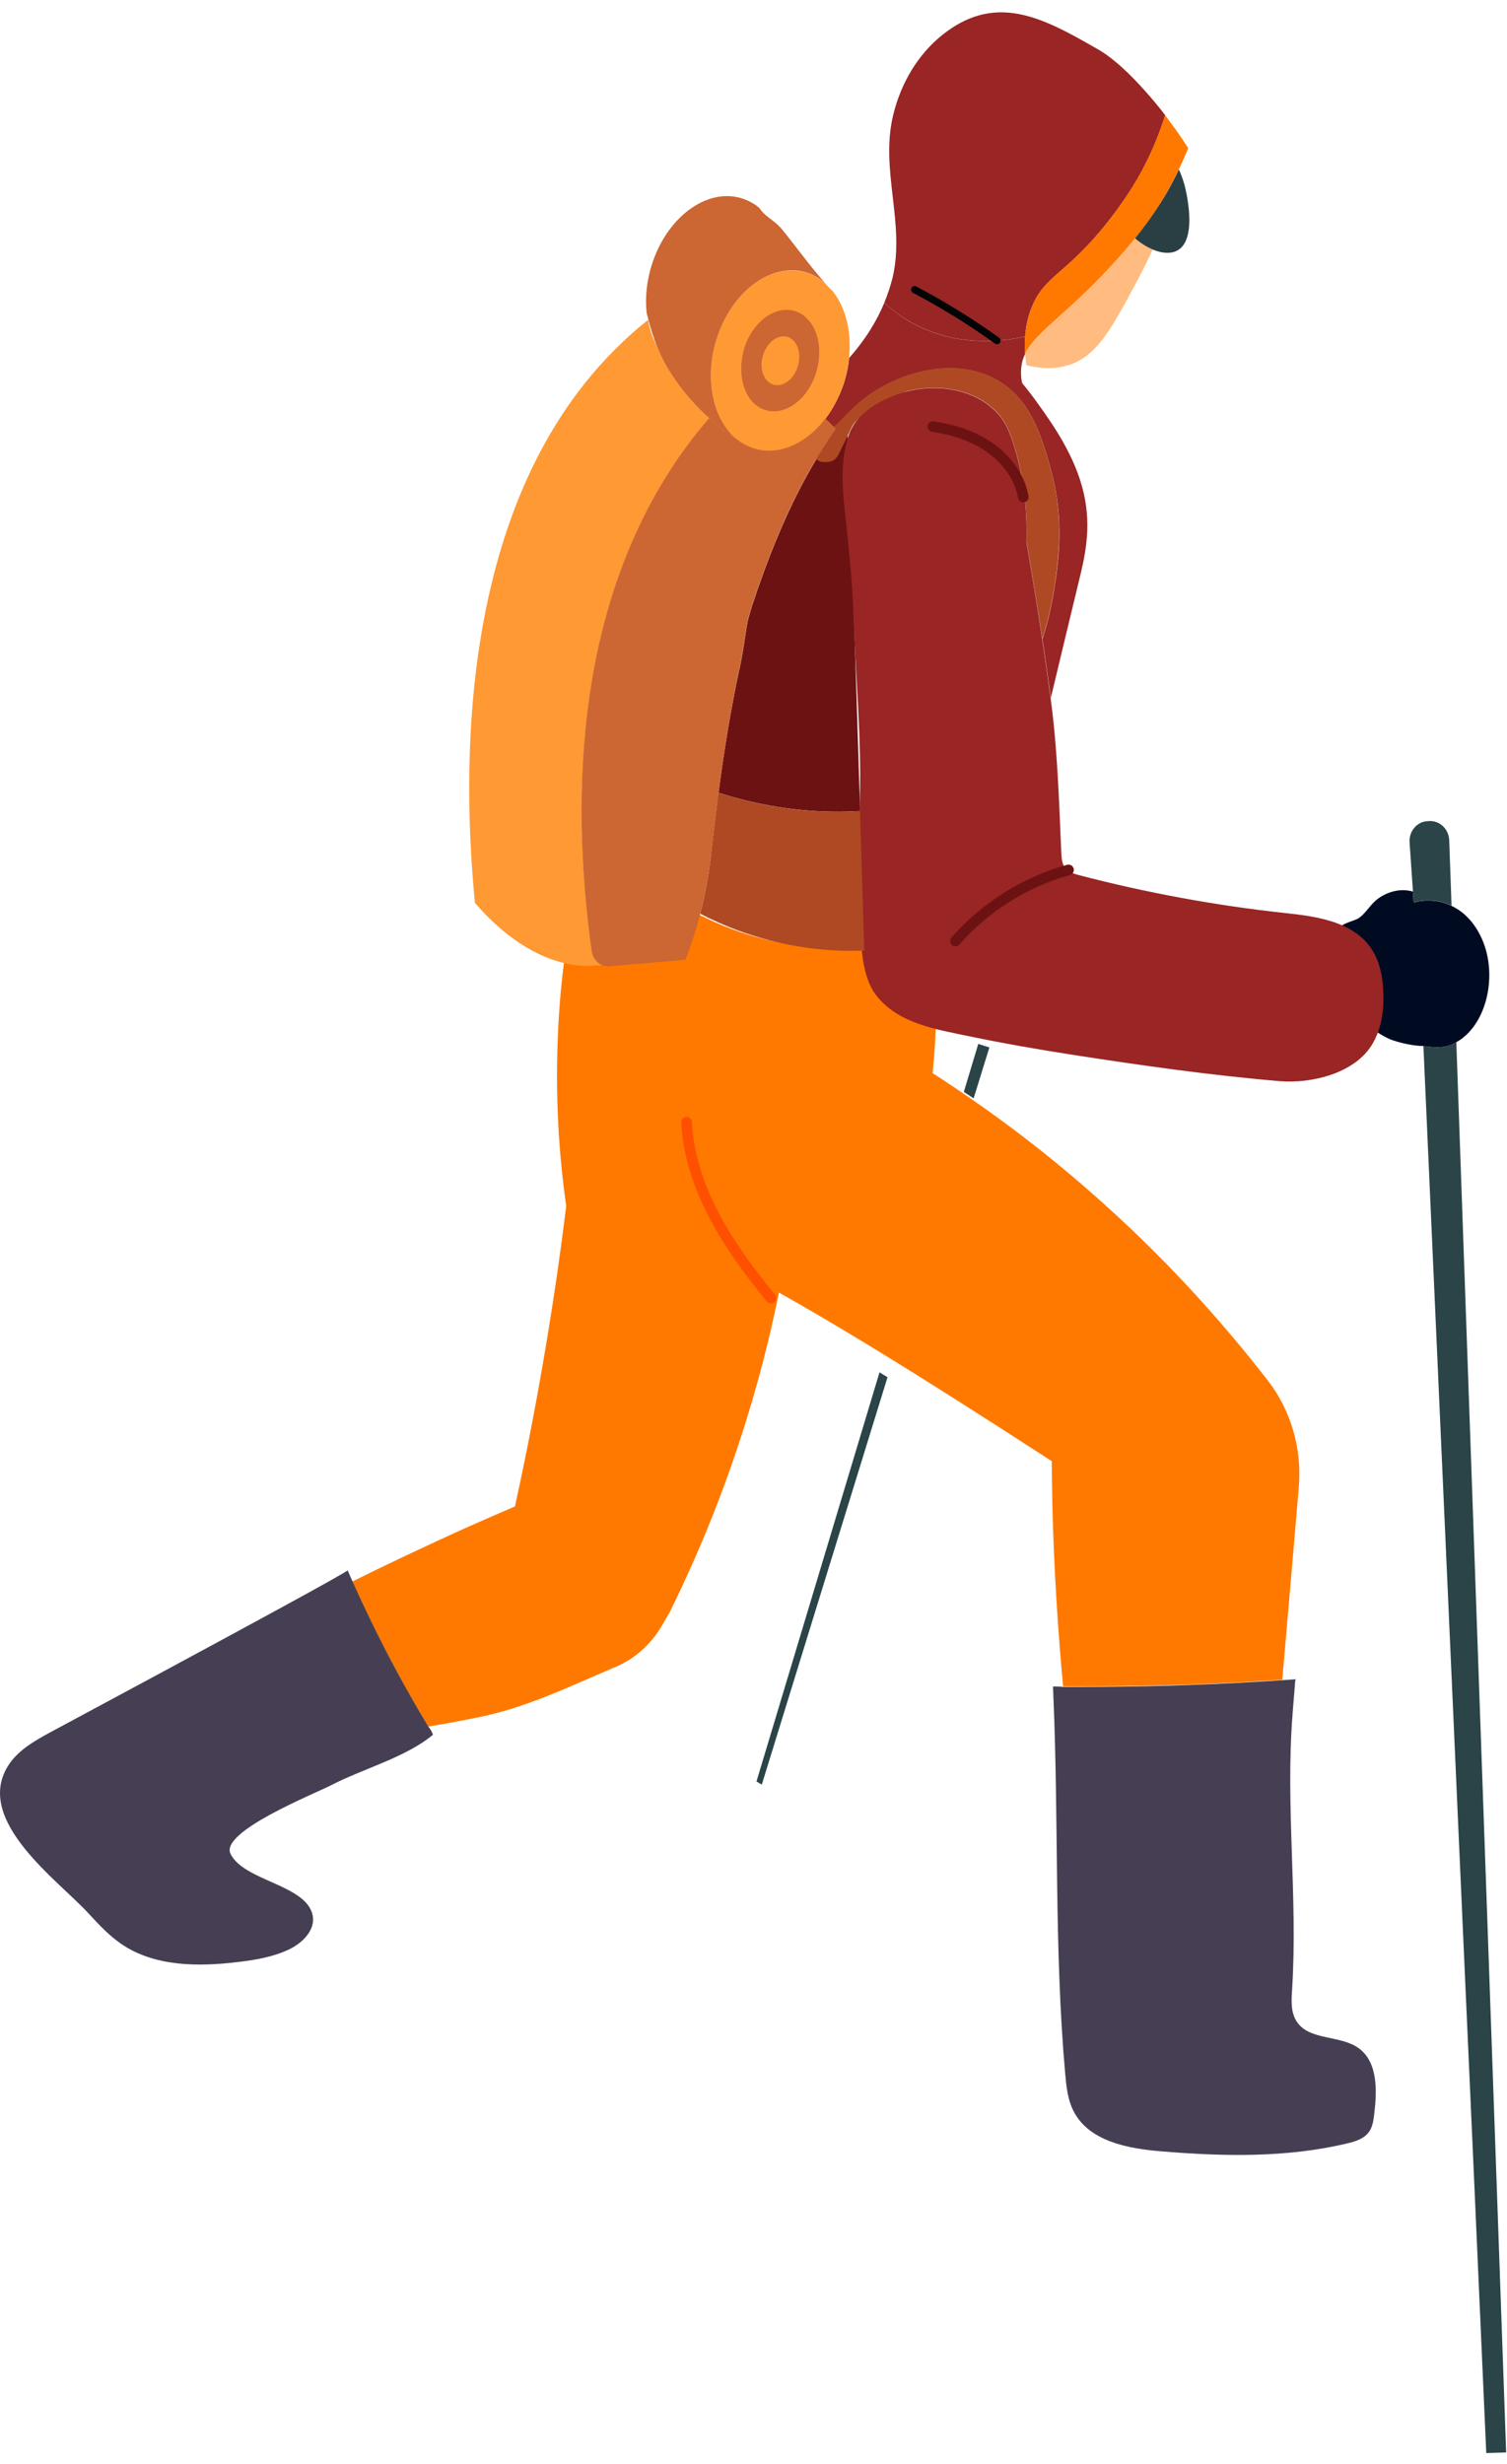 <svg width="71" height="116" viewBox="0 0 71 116" fill="none" xmlns="http://www.w3.org/2000/svg">
<path d="M16.598 74.464C16.835 74.994 17.078 75.523 17.34 76.059C18.252 77.959 19.213 79.706 20.174 81.294C20.983 81.16 21.81 81.008 22.656 80.832C24.918 80.363 27.047 79.304 28.969 78.5C29.893 78.117 30.678 77.423 31.195 76.522L31.554 75.907C33.141 72.693 34.729 68.772 35.927 64.189C36.225 63.05 36.48 61.936 36.699 60.859C37.873 61.516 39.224 62.307 40.768 63.245L41.121 63.458C43.481 64.901 46.273 66.672 49.551 68.797C49.557 69.485 49.569 70.179 49.581 70.879C49.654 73.801 49.831 76.644 50.086 79.401C51.892 79.413 53.766 79.389 55.688 79.328C57.306 79.273 58.881 79.194 60.413 79.091C60.675 76.065 60.937 73.034 61.192 70.014C61.192 70.008 61.192 70.002 61.192 69.996C61.344 68.188 60.815 66.392 59.726 64.992C57.5 62.125 54.763 59.087 51.418 56.159C49.18 54.193 46.984 52.549 44.916 51.167C44.77 51.07 44.624 50.979 44.484 50.881C44.302 50.76 44.12 50.644 43.937 50.528L43.961 50.273C44.132 48.556 44.132 46.851 44.132 45.116C44.132 44.788 44.114 44.416 43.876 44.191C43.621 43.947 43.219 43.972 42.873 44.008C40.817 44.252 38.816 44.794 36.748 44.386C35.191 44.075 33.877 43.552 32.855 43.022C32.77 43.357 32.667 43.71 32.545 44.081C32.411 44.502 32.284 44.836 32.199 45.049L28.847 45.336C28.732 45.348 28.622 45.323 28.525 45.281C28.367 45.305 28.215 45.317 28.069 45.317C27.552 45.329 27.059 45.256 26.597 45.129C26.457 46.169 26.354 47.271 26.299 48.428C26.141 51.533 26.329 54.351 26.676 56.786C26.536 57.912 26.384 59.057 26.214 60.219C25.66 63.982 25.003 67.555 24.262 70.927C23.325 71.329 22.376 71.743 21.421 72.175C19.773 72.93 18.167 73.685 16.598 74.464Z" fill="#FF7900"/>
<path d="M38.883 19.725C39.047 19.883 39.217 20.042 39.382 20.206C39.382 20.2 39.388 20.2 39.388 20.194C39.509 20.023 39.673 19.792 39.899 19.536C40.093 19.317 40.337 19.068 40.635 18.836C42.283 17.509 45.172 16.657 47.24 18.063C48.657 19.025 49.131 20.748 49.52 22.154C50.159 24.467 49.873 26.446 49.666 27.742C49.527 28.631 49.326 29.423 49.113 30.098C49.253 31.024 49.381 31.949 49.508 32.862C49.977 30.902 50.414 29.076 50.828 27.371C51.096 26.269 51.436 24.899 51.065 23.25C50.67 21.484 49.593 19.975 48.918 19.031C48.651 18.654 48.395 18.325 48.158 18.039C48.115 17.862 48.097 17.68 48.103 17.485C48.103 17.363 48.122 17.254 48.14 17.138C48.17 16.974 48.225 16.815 48.298 16.663C48.28 16.365 48.28 16.097 48.298 15.847C47.252 16.079 44.886 16.413 42.666 15.026C42.289 14.788 41.954 14.526 41.662 14.258C41.34 15.032 40.835 15.92 40.008 16.852C39.965 17.272 39.874 17.698 39.734 18.118C39.522 18.727 39.23 19.269 38.883 19.725Z" fill="#992525"/>
<path d="M41.662 14.253C41.948 14.52 42.283 14.782 42.666 15.02C44.886 16.408 47.252 16.079 48.298 15.841C48.341 15.257 48.468 14.807 48.608 14.472C49.21 12.962 50.202 12.962 52.203 10.436C53.17 9.212 53.681 8.275 53.863 7.915C54.362 6.972 54.684 6.107 54.897 5.426C54.636 5.085 54.392 4.787 54.167 4.531C52.902 3.064 52.099 2.546 51.832 2.382C51.753 2.333 51.509 2.199 51.029 1.925C48.76 0.653 46.711 -0.187 44.418 1.627C43.232 2.565 42.435 3.946 42.082 5.414C41.45 8.013 42.666 10.521 42.046 13.102C41.954 13.449 41.833 13.839 41.662 14.253Z" fill="#992525"/>
<path d="M48.298 16.657C48.791 15.634 50.22 14.831 52.349 12.524C52.787 12.049 53.158 11.617 53.474 11.227C54.289 10.216 54.721 9.498 54.934 9.127C55.165 8.725 55.365 8.341 55.536 7.982C55.712 7.617 55.858 7.276 55.98 6.972C55.603 6.387 55.238 5.876 54.891 5.426C54.678 6.101 54.356 6.966 53.857 7.915C53.669 8.274 53.158 9.212 52.197 10.436C50.196 12.962 49.204 12.962 48.602 14.472C48.468 14.812 48.341 15.257 48.292 15.841C48.274 16.091 48.274 16.365 48.298 16.657Z" fill="#FF7900"/>
<path d="M63.388 43.485C63.211 43.564 63.071 43.674 63.078 43.838C63.078 43.929 63.126 44.008 63.169 44.087C63.807 45.244 64.172 46.559 64.215 47.886C64.221 48.008 64.221 48.136 64.3 48.233C64.343 48.288 64.403 48.318 64.464 48.349C64.829 48.55 65.206 48.836 65.589 48.97C66.003 49.116 66.623 49.25 67.061 49.25C67.134 49.262 67.207 49.274 67.28 49.28C67.554 49.317 67.943 49.359 68.381 49.189C68.381 49.189 68.478 49.146 68.618 49.067C68.722 49.006 68.849 48.933 68.965 48.83C70.175 47.837 70.552 45.591 69.719 44.002C69.61 43.789 69.221 43.047 68.387 42.651C68.32 42.62 68.253 42.59 68.18 42.559C67.87 42.444 67.566 42.401 67.286 42.401C67.031 42.401 66.8 42.438 66.599 42.493L66.569 41.981C66.538 41.975 66.514 41.969 66.484 41.957C65.705 41.774 65.066 42.206 64.945 42.298C64.58 42.547 64.391 42.955 64.032 43.217C63.892 43.314 63.613 43.381 63.388 43.485Z" fill="#000B22"/>
<path d="M63.017 48.093C63.163 47.691 63.674 46.127 62.986 44.483C62.792 44.015 62.542 43.637 62.305 43.357" fill="#FF910E"/>
<path d="M63.017 48.093C63.163 47.691 63.674 46.127 62.986 44.483C62.792 44.015 62.542 43.637 62.305 43.357" stroke="black" stroke-width="0.198" stroke-miterlimit="10"/>
<path d="M33.494 17.716C33.5 18.958 33.944 20.066 34.717 20.693C34.717 20.693 34.717 20.693 34.723 20.693C34.923 20.857 35.142 20.985 35.386 21.077C36.584 21.533 37.94 20.949 38.883 19.725C39.23 19.269 39.522 18.727 39.728 18.118C39.868 17.692 39.959 17.266 40.002 16.852C40.13 15.622 39.844 14.472 39.223 13.698L39.217 13.692C39.102 13.589 38.974 13.455 38.84 13.303C38.633 13.126 38.396 12.986 38.141 12.889C37.764 12.743 37.368 12.706 36.979 12.755C35.672 12.925 34.382 14.106 33.792 15.854C33.585 16.48 33.488 17.114 33.494 17.716Z" fill="#FF9933"/>
<path d="M34.923 17.394C34.929 18.094 35.173 18.715 35.611 19.068C35.726 19.159 35.848 19.232 35.982 19.281C36.657 19.537 37.417 19.208 37.952 18.52C38.147 18.264 38.311 17.96 38.427 17.613C38.506 17.375 38.56 17.132 38.579 16.901C38.652 16.207 38.487 15.561 38.141 15.129C38.141 15.129 38.141 15.129 38.135 15.123C38.068 15.062 37.995 14.989 37.922 14.904C37.806 14.807 37.672 14.727 37.533 14.673C37.32 14.594 37.101 14.569 36.876 14.6C36.14 14.697 35.416 15.361 35.081 16.341C34.972 16.7 34.923 17.059 34.923 17.394Z" fill="#CC6633"/>
<path d="M35.878 17.181C35.878 17.515 36 17.82 36.213 17.99C36.268 18.033 36.328 18.07 36.395 18.094C36.718 18.216 37.089 18.057 37.344 17.729C37.441 17.607 37.52 17.455 37.575 17.29C37.612 17.175 37.636 17.059 37.648 16.949C37.685 16.615 37.606 16.304 37.435 16.091C37.405 16.061 37.368 16.024 37.332 15.988C37.277 15.939 37.21 15.902 37.143 15.878C37.04 15.841 36.937 15.829 36.827 15.841C36.474 15.89 36.122 16.207 35.964 16.682C35.903 16.846 35.872 17.016 35.878 17.181Z" fill="#FF9933"/>
<path d="M30.465 14.728C30.49 14.831 30.514 14.935 30.544 15.044C30.654 15.458 30.788 15.909 30.976 16.365C30.976 16.365 30.976 16.365 30.976 16.371C31.116 16.718 31.286 17.065 31.487 17.4C32.095 18.386 32.782 19.135 33.409 19.695C33.902 20.14 34.364 20.468 34.717 20.688C33.944 20.06 33.5 18.953 33.494 17.711C33.488 17.108 33.585 16.475 33.798 15.848C34.388 14.107 35.672 12.92 36.985 12.749C37.381 12.694 37.77 12.737 38.147 12.883C38.402 12.981 38.633 13.121 38.846 13.297C38.226 12.609 37.46 11.556 36.876 10.838C36.633 10.54 36.413 10.399 36.213 10.241C36.061 10.126 35.915 9.998 35.769 9.785C35.568 9.614 35.337 9.48 35.094 9.389C33.458 8.762 31.511 10.089 30.745 12.354C30.471 13.163 30.386 13.985 30.465 14.728Z" fill="#CC6633"/>
<path d="M33.853 37.324C35.306 37.793 37.119 38.183 39.211 38.219C39.667 38.225 40.105 38.213 40.525 38.189C40.391 33.788 40.245 29.386 40.093 24.979C40.038 23.42 39.984 21.856 39.929 20.297L39.905 19.53C39.68 19.786 39.515 20.017 39.394 20.188C39.394 20.194 39.388 20.194 39.388 20.2C38.384 21.631 36.931 23.95 35.428 28.534L35.264 29.094C35.136 29.587 35.069 30.427 34.862 31.383C34.4 33.495 34.078 35.614 33.853 37.324Z" fill="#6D1212"/>
<path d="M39.874 19.506C39.819 19.561 39.765 19.622 39.71 19.683C39.473 19.957 39.175 20.17 38.889 20.395C38.694 20.553 38.487 20.73 38.421 20.967C38.384 21.095 38.396 21.235 38.408 21.369C38.414 21.448 38.427 21.533 38.469 21.606C38.548 21.722 38.706 21.759 38.846 21.759C38.992 21.765 39.144 21.746 39.266 21.673C39.418 21.582 39.503 21.412 39.576 21.253C39.753 20.894 39.929 20.535 40.099 20.17C40.282 19.786 40.628 19.567 40.957 19.311C41.212 19.11 41.486 18.934 41.772 18.788C42.064 18.636 42.404 18.575 42.696 18.429C44.053 18.07 45.962 18.234 47.081 19.537C47.227 19.707 47.611 20.188 47.969 21.655C48.188 22.538 48.413 23.853 48.365 25.521C48.632 27.055 48.882 28.577 49.107 30.086C49.32 29.404 49.52 28.613 49.66 27.73C49.861 26.434 50.153 24.455 49.514 22.142C49.125 20.736 48.651 19.013 47.233 18.051C45.166 16.645 42.277 17.497 40.628 18.824C40.367 19.044 40.111 19.263 39.874 19.506Z" fill="#AE4924"/>
<path d="M22.376 42.511C23.112 43.369 24.505 44.751 26.317 45.275C26.81 45.415 27.333 45.494 27.886 45.475C28.044 45.469 28.203 45.457 28.373 45.433C28.117 45.329 27.923 45.086 27.88 44.782C27.005 38.426 26.785 28.656 32.314 21.083C32.655 20.614 33.02 20.151 33.421 19.695C32.795 19.141 32.107 18.386 31.499 17.4C31.292 17.065 31.122 16.718 30.988 16.371C30.988 16.371 30.982 16.371 30.988 16.365C30.769 15.988 30.617 15.543 30.532 15.062C30.088 15.415 29.668 15.781 29.279 16.158C21.391 23.676 21.81 36.679 22.376 42.511Z" fill="#FF9933"/>
<path d="M49.612 79.407C49.618 79.578 49.624 79.754 49.63 79.931C49.885 85.817 49.66 91.698 50.183 97.615C50.238 98.23 50.299 98.863 50.585 99.411C51.309 100.817 53.127 101.164 54.702 101.292C57.628 101.535 60.608 101.602 63.467 100.921C63.856 100.829 64.27 100.701 64.501 100.373C64.671 100.135 64.707 99.831 64.744 99.545C64.878 98.437 64.92 97.11 64.026 96.446C63.151 95.801 61.691 96.093 61.095 95.186C60.809 94.754 60.839 94.194 60.876 93.677C61.15 89.299 60.553 85.032 60.9 80.667C60.943 80.132 60.985 79.596 61.028 79.066C60.827 79.079 60.614 79.097 60.413 79.109C58.881 79.213 57.306 79.292 55.688 79.346C55.572 79.353 55.457 79.353 55.341 79.359C53.729 79.407 52.154 79.426 50.621 79.426C50.439 79.426 50.263 79.426 50.086 79.426C49.922 79.407 49.77 79.407 49.612 79.407Z" fill="#463F54"/>
<path d="M7.298 78.914C4.872 80.217 2.798 81.331 2.36 81.568C1.6 81.982 0.809 82.433 0.359 83.175C-1.198 85.744 2.731 88.526 4.154 90.073C4.647 90.608 5.145 91.144 5.748 91.552C7.311 92.599 9.342 92.605 11.209 92.38C12.036 92.282 12.87 92.142 13.624 91.783C14.256 91.479 14.871 90.87 14.731 90.182C14.433 88.733 11.507 88.575 10.863 87.291C10.339 86.243 14.792 84.472 15.619 84.046C17.115 83.273 19.122 82.743 20.399 81.678C20.351 81.538 20.278 81.41 20.18 81.294C19.238 79.736 18.295 78.019 17.395 76.15C17.377 76.12 17.364 76.09 17.352 76.059C17.091 75.523 16.847 74.994 16.61 74.464C16.531 74.288 16.452 74.111 16.379 73.935C16.397 74.001 11.355 76.729 7.298 78.914Z" fill="#463F54"/>
<path d="M41.437 64.615L35.641 83.876L35.89 84.028L41.814 64.846" fill="#2A4448"/>
<path d="M45.409 51.411C45.561 51.508 45.719 51.612 45.871 51.715L46.613 49.317C46.437 49.262 46.267 49.207 46.09 49.152L45.409 51.411Z" fill="#2A4448"/>
<path d="M40.963 46.316C41.048 46.51 41.145 46.687 41.267 46.845C42.301 48.197 44.101 48.464 45.64 48.787C47.276 49.128 48.924 49.414 50.573 49.67C53.796 50.169 57.056 50.632 60.304 50.906C61.8 51.027 63.862 50.534 64.671 49.134C65.085 48.422 65.206 47.576 65.176 46.76C65.158 46.169 65.066 45.573 64.817 45.037C64.051 43.406 62.098 43.156 60.517 42.986C57.257 42.633 54.021 42.036 50.846 41.208C50.615 41.147 50.366 41.074 50.208 40.898C50.031 40.697 50.013 40.405 50.001 40.131C49.892 37.696 49.825 35.279 49.496 32.862C49.374 31.949 49.241 31.024 49.101 30.098C48.876 28.589 48.626 27.067 48.359 25.533C48.413 23.865 48.182 22.55 47.964 21.667C47.605 20.194 47.221 19.719 47.075 19.549C45.956 18.246 44.047 18.076 42.69 18.441C41.644 18.721 40.361 19.384 39.984 20.486C39.522 21.862 39.722 23.329 39.874 24.735C40.014 26.081 40.154 27.42 40.203 28.771C40.3 31.693 40.586 34.694 40.513 37.61C40.47 39.266 40.458 40.916 40.513 42.572C40.562 43.649 40.483 45.214 40.963 46.316Z" fill="#992525"/>
<path d="M66.41 39.662L66.569 41.975L66.599 42.486C66.8 42.438 67.031 42.395 67.286 42.395C67.56 42.395 67.864 42.438 68.18 42.553C68.253 42.578 68.32 42.608 68.387 42.645L68.278 39.565C68.259 39.047 67.846 38.645 67.359 38.657L67.256 38.664C66.763 38.682 66.374 39.138 66.41 39.662Z" fill="#2A4448"/>
<path d="M67.061 49.243L68.509 81.605L68.6 83.668L68.928 90.998L69.427 102.095L70.023 115.5L70.96 115.47L68.612 49.067C68.472 49.146 68.375 49.189 68.375 49.189C67.937 49.359 67.548 49.316 67.274 49.28C67.207 49.262 67.134 49.249 67.061 49.243Z" fill="#2A4448"/>
<path d="M53.474 11.227C53.754 11.464 54.039 11.641 54.313 11.751C54.775 11.945 55.213 11.958 55.511 11.769C56.442 11.191 55.852 8.889 55.816 8.743C55.736 8.457 55.645 8.202 55.542 7.982C55.371 8.342 55.171 8.725 54.94 9.127C54.721 9.498 54.283 10.216 53.474 11.227Z" fill="#2A3F44"/>
<path d="M48.298 16.657C48.31 16.828 48.328 17.004 48.353 17.193C49.484 17.479 50.232 17.248 50.567 17.108C51.771 16.608 52.416 15.391 53.626 13.126C53.9 12.615 54.125 12.146 54.307 11.751C54.033 11.641 53.748 11.464 53.468 11.227C53.151 11.617 52.781 12.049 52.343 12.524C50.22 14.831 48.791 15.64 48.298 16.657Z" fill="#FFBB80"/>
<path d="M32.989 43.022C34.084 43.589 35.483 44.149 37.143 44.477C38.494 44.745 39.71 44.8 40.72 44.757C40.653 42.572 40.586 40.38 40.519 38.189C40.099 38.213 39.661 38.225 39.205 38.219C37.113 38.189 35.3 37.793 33.847 37.325C33.731 38.238 33.64 39.035 33.567 39.656C33.476 40.484 33.354 41.622 32.989 43.022Z" fill="#AE4924"/>
<path d="M27.874 44.788C27.917 45.092 28.111 45.335 28.367 45.439C28.476 45.481 28.592 45.506 28.714 45.494L32.29 45.189C32.381 44.958 32.515 44.599 32.661 44.154C32.789 43.759 32.898 43.381 32.989 43.022C33.354 41.622 33.476 40.49 33.573 39.656C33.646 39.035 33.737 38.237 33.853 37.324C34.078 35.614 34.4 33.495 34.856 31.377C35.063 30.421 35.13 29.587 35.258 29.088L35.422 28.528C36.924 23.944 38.378 21.631 39.382 20.194C39.217 20.036 39.047 19.871 38.883 19.713C37.934 20.943 36.578 21.521 35.386 21.064C35.142 20.973 34.923 20.845 34.723 20.681C34.723 20.681 34.723 20.681 34.717 20.681C34.37 20.456 33.908 20.133 33.409 19.689C33.014 20.145 32.649 20.608 32.302 21.077C26.779 28.662 26.998 38.432 27.874 44.788Z" fill="#CC6633"/>
<path d="M46.972 16.036C46.169 15.464 45.287 14.88 44.32 14.319C43.907 14.076 43.493 13.851 43.092 13.638" stroke="#020304" stroke-width="0.337" stroke-miterlimit="10" stroke-linecap="round" stroke-linejoin="round"/>
<path d="M50.342 40.959C48.292 41.525 46.419 42.706 45.014 44.307" stroke="#6D1212" stroke-width="0.5" stroke-miterlimit="10" stroke-linecap="round" stroke-linejoin="round"/>
<path d="M48.213 23.402C48.042 22.453 47.422 21.625 46.632 21.071C45.841 20.517 44.898 20.224 43.949 20.084" stroke="#6D1212" stroke-width="0.5" stroke-miterlimit="10" stroke-linecap="round" stroke-linejoin="round"/>
<path d="M32.345 52.835C32.503 55.946 34.34 58.71 36.316 61.114" stroke="#FF4F00" stroke-width="0.5" stroke-miterlimit="10" stroke-linecap="round" stroke-linejoin="round"/>
</svg>
